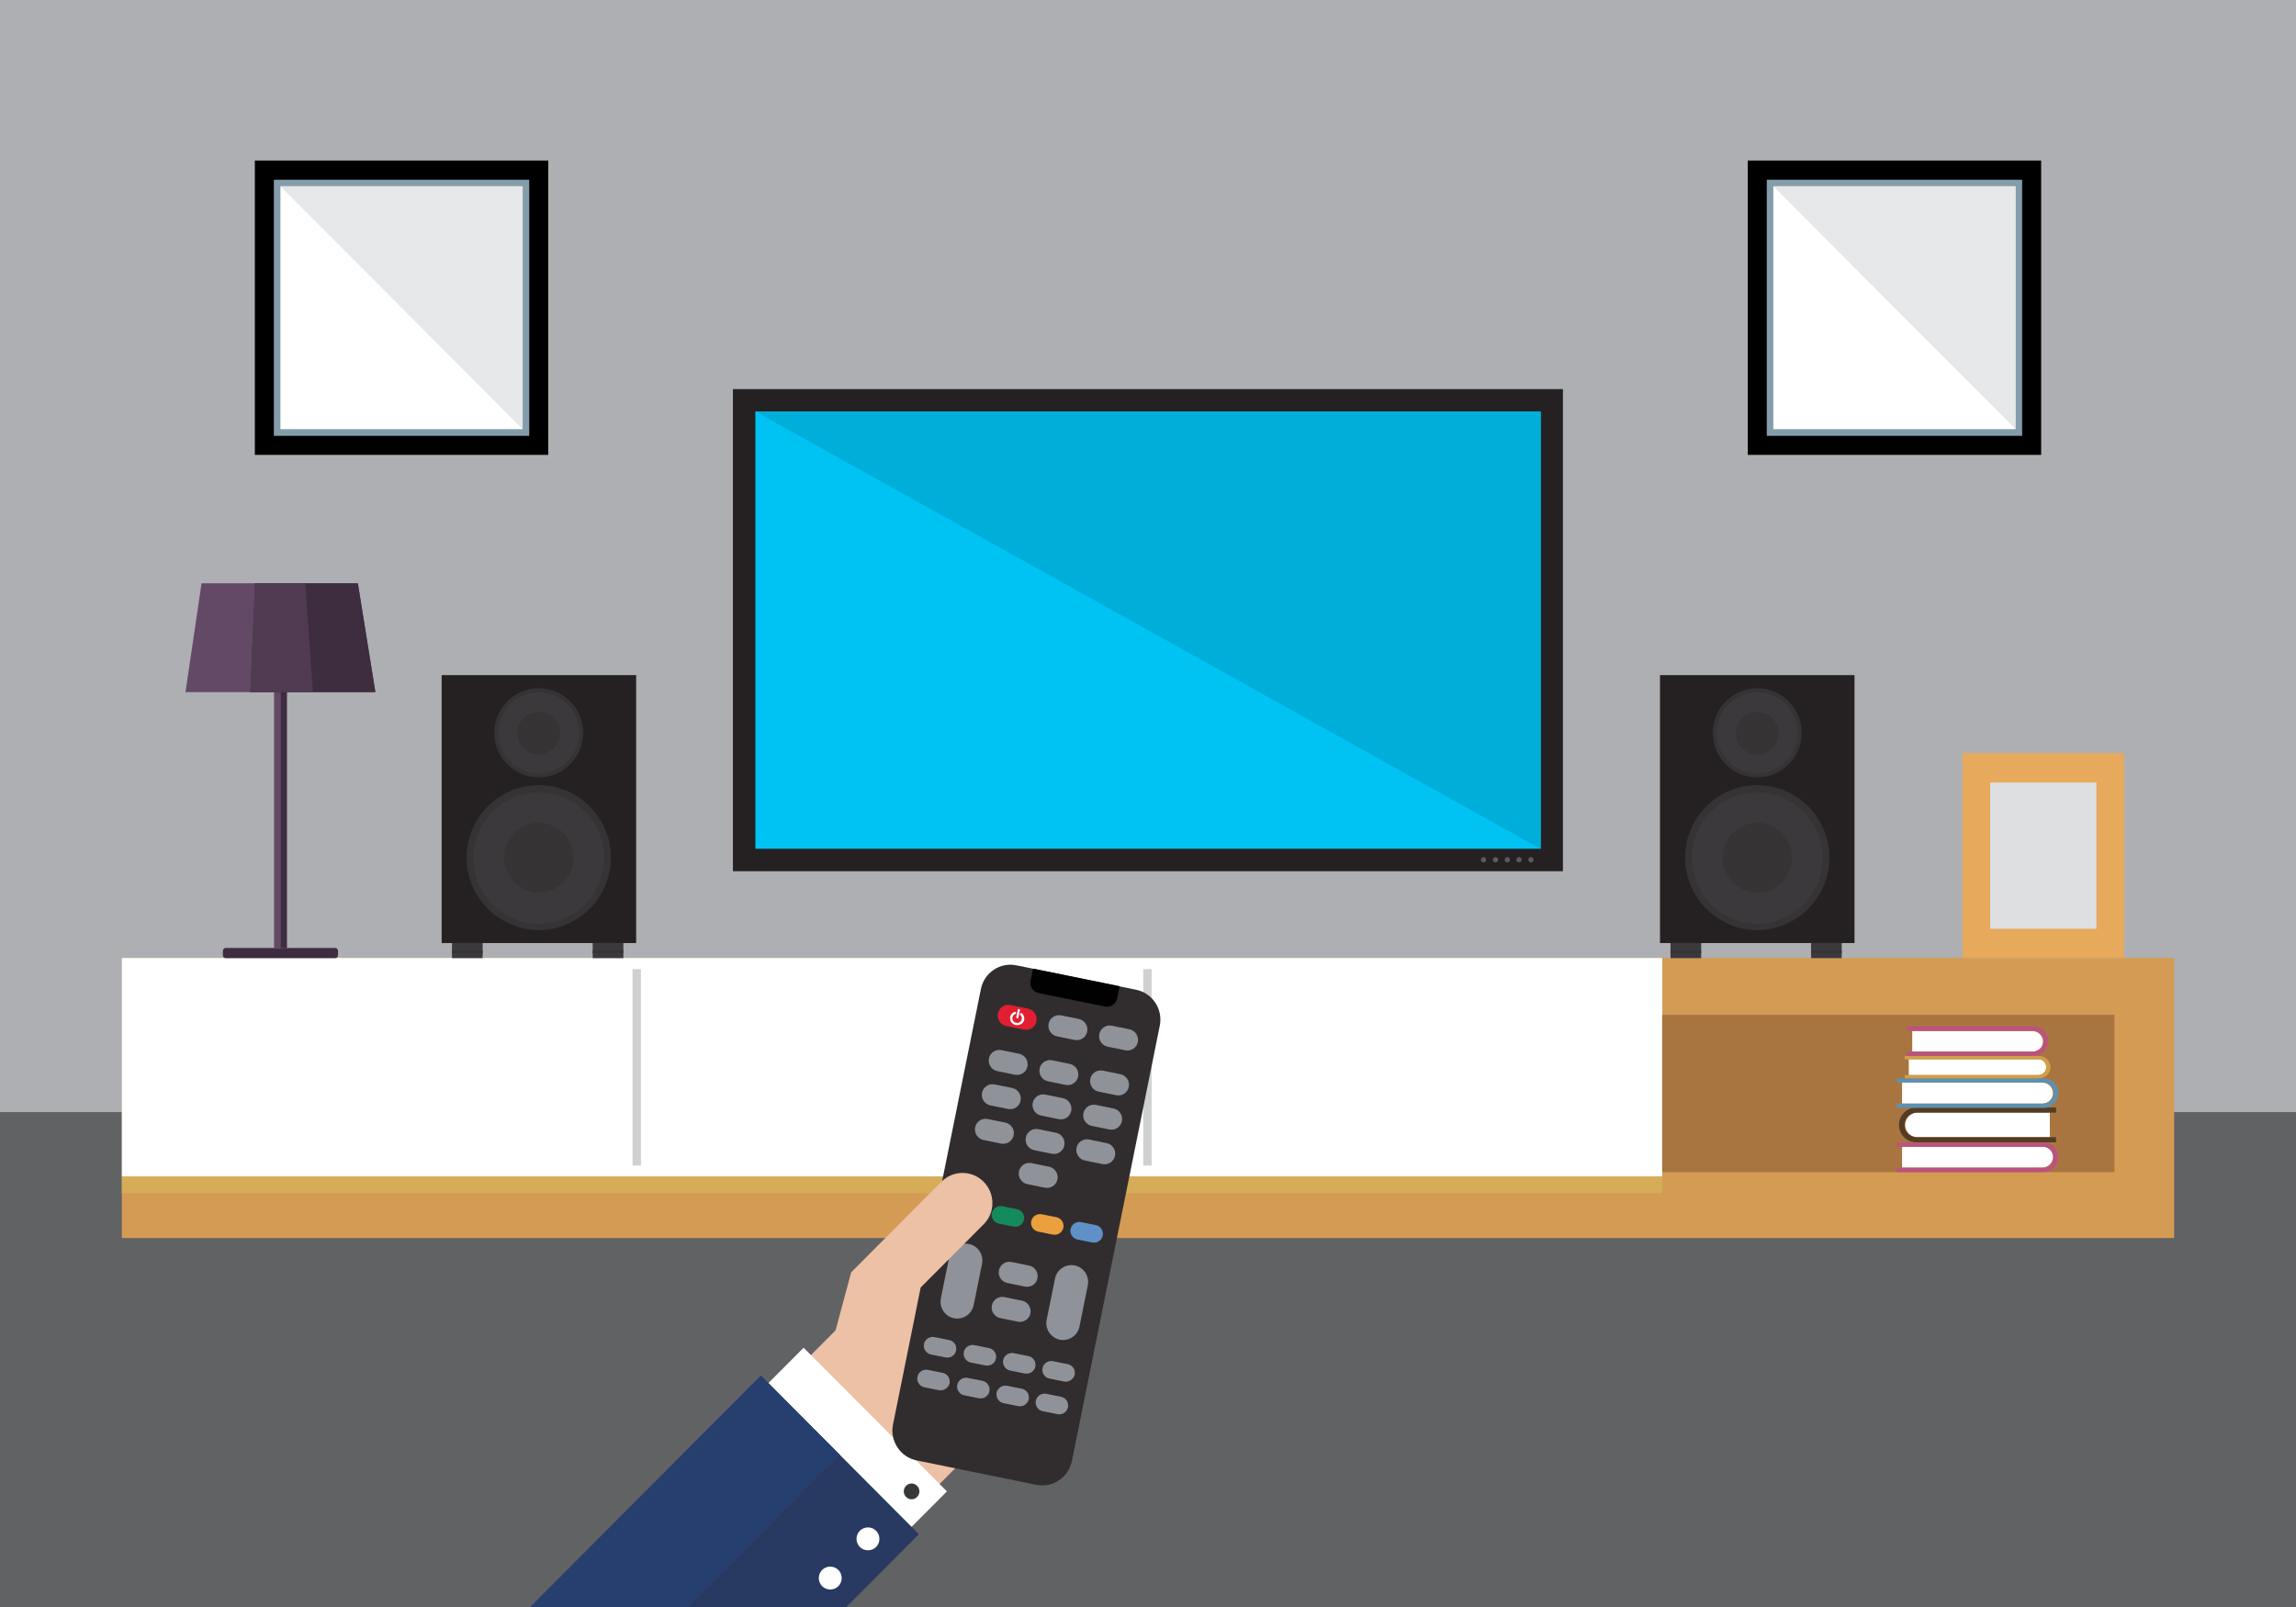 <?xml version="1.0" encoding="utf-8"?>
<!-- Generator: Adobe Illustrator 19.0.0, SVG Export Plug-In . SVG Version: 6.00 Build 0)  -->
<svg version="1.1" id="Layer_1" xmlns="http://www.w3.org/2000/svg" xmlns:xlink="http://www.w3.org/1999/xlink" x="0px" y="0px"
	 width="1400px" height="980px" viewBox="0 0 1400 980" enable-background="new 0 0 1400 980" xml:space="preserve">
<g id="XMLID_1_">
	<rect id="XMLID_110_" fill-rule="evenodd" clip-rule="evenodd" fill="#ADAFB2" width="1400" height="980"/>
	<rect id="XMLID_109_" y="678.2" fill-rule="evenodd" clip-rule="evenodd" fill="#616264" width="1400" height="301.8"/>
	<rect id="XMLID_108_" x="446.9" y="237.3" fill-rule="evenodd" clip-rule="evenodd" fill="#252122" width="506.1" height="294"/>
	<rect id="XMLID_107_" x="460.6" y="250.9" fill-rule="evenodd" clip-rule="evenodd" fill="#00C2F3" width="478.9" height="266.7"/>
	<polygon id="XMLID_106_" fill-rule="evenodd" clip-rule="evenodd" fill="#00AEDA" points="939.3,250.9 460.6,250.9 939.3,517.6 	
		"/>
	<path id="XMLID_105_" fill-rule="evenodd" clip-rule="evenodd" fill="#5A5B5F" d="M906.2,524.3c0-0.9-0.7-1.6-1.6-1.6
		c-0.9,0-1.6,0.7-1.6,1.6c0,0.9,0.7,1.6,1.6,1.6C905.5,525.9,906.2,525.2,906.2,524.3"/>
	<path id="XMLID_104_" fill-rule="evenodd" clip-rule="evenodd" fill="#5A5B5F" d="M913.5,524.3c0-0.9-0.7-1.6-1.6-1.6
		c-0.9,0-1.6,0.7-1.6,1.6c0,0.9,0.7,1.6,1.6,1.6C912.8,525.9,913.5,525.2,913.5,524.3"/>
	<path id="XMLID_103_" fill-rule="evenodd" clip-rule="evenodd" fill="#5A5B5F" d="M920.7,524.3c0-0.9-0.7-1.6-1.6-1.6
		c-0.9,0-1.6,0.7-1.6,1.6c0,0.9,0.7,1.6,1.6,1.6C920,525.9,920.7,525.2,920.7,524.3"/>
	<path id="XMLID_102_" fill-rule="evenodd" clip-rule="evenodd" fill="#5A5B5F" d="M927.8,524.3c0-0.9-0.7-1.6-1.6-1.6
		c-0.9,0-1.6,0.7-1.6,1.6c0,0.9,0.7,1.6,1.6,1.6C927.1,525.9,927.8,525.2,927.8,524.3"/>
	<path id="XMLID_101_" fill-rule="evenodd" clip-rule="evenodd" fill="#5A5B5F" d="M935.1,524.3c0-0.9-0.7-1.6-1.6-1.6
		c-0.9,0-1.6,0.7-1.6,1.6c0,0.9,0.7,1.6,1.6,1.6C934.4,525.9,935.1,525.2,935.1,524.3"/>
	<rect id="XMLID_100_" x="74.3" y="584.2" fill-rule="evenodd" clip-rule="evenodd" fill="#D39B54" width="1251.4" height="170.8"/>
	<rect id="XMLID_99_" x="74.3" y="584.2" fill-rule="evenodd" clip-rule="evenodd" fill="#FFFFFF" width="939.3" height="133.3"/>
	<rect id="XMLID_98_" x="1013.5" y="618.9" fill-rule="evenodd" clip-rule="evenodd" fill="#A87541" width="275.8" height="95.9"/>
	<rect id="XMLID_97_" x="74.3" y="717.6" fill-rule="evenodd" clip-rule="evenodd" fill="#D6AC59" width="939.3" height="10"/>
	<rect id="XMLID_96_" x="385.7" y="591" fill-rule="evenodd" clip-rule="evenodd" fill="#CFD0D1" width="5.1" height="119.8"/>
	<rect id="XMLID_95_" x="697.1" y="591" fill-rule="evenodd" clip-rule="evenodd" fill="#CFD0D1" width="5.1" height="119.8"/>
	<rect id="XMLID_94_" x="275.6" y="572.6" fill-rule="evenodd" clip-rule="evenodd" fill="#3B393C" width="18.7" height="11.7"/>
	<rect id="XMLID_93_" x="361.4" y="572.6" fill-rule="evenodd" clip-rule="evenodd" fill="#3B393C" width="18.7" height="11.7"/>
	<rect id="XMLID_92_" x="275.6" y="579.7" fill-rule="evenodd" clip-rule="evenodd" fill="#353334" width="18.7" height="1.6"/>
	<rect id="XMLID_91_" x="361.4" y="579.7" fill-rule="evenodd" clip-rule="evenodd" fill="#353334" width="18.7" height="1.6"/>
	<rect id="XMLID_90_" x="269.3" y="411.7" fill-rule="evenodd" clip-rule="evenodd" fill="#252122" width="118.6" height="163.4"/>
	<path id="XMLID_89_" fill-rule="evenodd" clip-rule="evenodd" fill="#353334" d="M328.5,474.1c14.8,0,27.1-12.1,27.1-27.2
		c0-14.9-12.1-27.2-27.1-27.2c-14.8,0-27.1,12.1-27.1,27.2C301.4,461.9,313.5,474.1,328.5,474.1"/>
	<path id="XMLID_88_" fill-rule="evenodd" clip-rule="evenodd" fill="#3B393C" d="M328.5,471.6c13.5,0,24.6-11,24.6-24.7
		c0-13.5-10.9-24.7-24.6-24.7c-13.5,0-24.6,11-24.6,24.7C303.9,460.6,314.9,471.6,328.5,471.6"/>
	<path id="XMLID_87_" fill-rule="evenodd" clip-rule="evenodd" fill="#353334" d="M328.5,460.1c7.1,0,13-5.9,13-13
		c0-7.1-5.9-13-13-13c-7.1,0-13,5.9-13,13C315.3,454.2,321.2,460.1,328.5,460.1"/>
	<path id="XMLID_86_" fill-rule="evenodd" clip-rule="evenodd" fill="#353334" d="M328.5,567.2c24.2,0,44-19.9,44-44.2
		s-19.8-44.2-44-44.2c-24.2,0-44,19.9-44,44.2S304.4,567.2,328.5,567.2"/>
	<path id="XMLID_85_" fill-rule="evenodd" clip-rule="evenodd" fill="#3B393C" d="M328.5,563.3c22.1,0,39.9-18.1,39.9-40
		c0-22.2-18-40-39.9-40c-22.1,0-39.9,18.1-39.9,40C288.6,545.2,306.7,563.3,328.5,563.3"/>
	<path id="XMLID_84_" fill-rule="evenodd" clip-rule="evenodd" fill="#353334" d="M328.5,544.3c11.6,0,21.2-9.6,21.2-21.3
		c0-11.7-9.6-21.3-21.2-21.3c-11.6,0-21.2,9.6-21.2,21.3C307.6,534.7,316.9,544.3,328.5,544.3"/>
	<rect id="XMLID_83_" x="1018.6" y="572.6" fill-rule="evenodd" clip-rule="evenodd" fill="#3B393C" width="18.7" height="11.7"/>
	<rect id="XMLID_82_" x="1104.3" y="572.6" fill-rule="evenodd" clip-rule="evenodd" fill="#3B393C" width="18.7" height="11.7"/>
	<rect id="XMLID_81_" x="1018.6" y="579.7" fill-rule="evenodd" clip-rule="evenodd" fill="#353334" width="18.7" height="1.6"/>
	<rect id="XMLID_80_" x="1104.3" y="579.7" fill-rule="evenodd" clip-rule="evenodd" fill="#353334" width="18.7" height="1.6"/>
	<rect id="XMLID_79_" x="1012.2" y="411.7" fill-rule="evenodd" clip-rule="evenodd" fill="#252122" width="118.6" height="163.4"/>
	<path id="XMLID_78_" fill-rule="evenodd" clip-rule="evenodd" fill="#353334" d="M1071.5,474.1c14.8,0,27.1-12.1,27.1-27.2
		c0-14.9-12.1-27.2-27.1-27.2c-14.8,0-27.1,12.1-27.1,27.2C1044.3,461.9,1056.4,474.1,1071.5,474.1"/>
	<path id="XMLID_77_" fill-rule="evenodd" clip-rule="evenodd" fill="#3B393C" d="M1071.5,471.6c13.5,0,24.6-11,24.6-24.7
		c0-13.5-10.9-24.7-24.6-24.7c-13.5,0-24.6,11-24.6,24.7C1046.8,460.6,1057.8,471.6,1071.5,471.6"/>
	<path id="XMLID_76_" fill-rule="evenodd" clip-rule="evenodd" fill="#353334" d="M1071.5,460.1c7.1,0,13-5.9,13-13
		c0-7.1-5.9-13-13-13c-7.1,0-13,5.9-13,13C1058.2,454.2,1064.2,460.1,1071.5,460.1"/>
	<path id="XMLID_75_" fill-rule="evenodd" clip-rule="evenodd" fill="#353334" d="M1071.5,567.2c24.2,0,44-19.9,44-44.2
		s-19.8-44.2-44-44.2c-24.2,0-44,19.9-44,44.2S1047.3,567.2,1071.5,567.2"/>
	<path id="XMLID_74_" fill-rule="evenodd" clip-rule="evenodd" fill="#3B393C" d="M1071.5,563.3c22.1,0,39.9-18.1,39.9-40
		c0-22.2-18-40-39.9-40c-22.1,0-39.9,18.1-39.9,40C1031.6,545.2,1049.6,563.3,1071.5,563.3"/>
	<path id="XMLID_73_" fill-rule="evenodd" clip-rule="evenodd" fill="#353334" d="M1071.5,544.3c11.6,0,21.2-9.6,21.2-21.3
		c0-11.7-9.6-21.3-21.2-21.3c-11.6,0-21.2,9.6-21.2,21.3C1050.5,534.7,1059.8,544.3,1071.5,544.3"/>
	<path id="XMLID_72_" fill-rule="evenodd" clip-rule="evenodd" fill="#FFFFFF" d="M1245.4,699.2h-85.6V712h85.6
		c3.5,0,6.4-2.9,6.4-6.4C1251.8,702.1,1248.9,699.2,1245.4,699.2"/>
	<path id="XMLID_71_" fill-rule="evenodd" clip-rule="evenodd" fill="#BC527F" d="M1246.1,696.8h-89.5v2.6l89.3,0
		c3.5,0,6.4,2.9,6.4,6.4s-2.9,6.4-6.4,6.4l-89.3,0v2.6h89.5c4.8,0,9-4,9-9C1255.1,700.7,1250.9,696.8,1246.1,696.8"/>
	<path id="XMLID_70_" fill-rule="evenodd" clip-rule="evenodd" fill="#FFFFFF" d="M1169.2,678.5h80.7v15h-80.7
		c-4.2,0-7.5-3.3-7.5-7.5C1161.7,682,1165.2,678.5,1169.2,678.5"/>
	<path id="XMLID_69_" fill-rule="evenodd" clip-rule="evenodd" fill="#543B21" d="M1168.4,675.4h85.3v3.1h-84.9
		c-4.2,0-7.5,3.3-7.5,7.5s3.3,7.5,7.5,7.5h84.9v3.1h-85.3c-5.7,0-10.5-4.8-10.5-10.6S1162.7,675.4,1168.4,675.4"/>
	<path id="XMLID_68_" fill-rule="evenodd" clip-rule="evenodd" fill="#FFFFFF" d="M1245.4,660.2h-85.6V673h85.6
		c3.5,0,6.4-2.9,6.4-6.4C1251.8,663.1,1248.9,660.2,1245.4,660.2"/>
	<path id="XMLID_67_" fill-rule="evenodd" clip-rule="evenodd" fill="#5E91B0" d="M1246.1,657.6h-89.5v2.6h89.3
		c3.5,0,6.4,2.9,6.4,6.4c0,3.5-2.9,6.4-6.4,6.4l-89.3,0v2.6h89.5c4.8,0,9-4,9-9C1255.1,661.5,1250.9,657.6,1246.1,657.6"/>
	<path id="XMLID_66_" fill-rule="evenodd" clip-rule="evenodd" fill="#FFFFFF" d="M1242.9,655.6h-79v-9.7h79c2.6,0,4.8,2.2,4.8,4.8
		C1247.7,653.4,1245.5,655.6,1242.9,655.6"/>
	<path id="XMLID_65_" fill-rule="evenodd" clip-rule="evenodd" fill="#D19F48" d="M1243.5,657.6h-82.1v-2h81.6
		c2.6,0,4.8-2.2,4.8-4.8c0-2.6-2.2-4.8-4.8-4.8l-81.6,0v-2h82.1c3.7,0,6.8,3.1,6.8,6.8C1250.3,654.5,1247.2,657.6,1243.5,657.6"/>
	<path id="XMLID_64_" fill-rule="evenodd" clip-rule="evenodd" fill="#FFFFFF" d="M1239.3,641.3H1166v-12.5h73.3
		c3.5,0,6.4,2.9,6.4,6.4C1245.7,638.7,1242.8,641.3,1239.3,641.3"/>
	<path id="XMLID_63_" fill-rule="evenodd" clip-rule="evenodd" fill="#BC527F" d="M1240.1,643.9h-77.2v-2.6h76.8
		c3.5,0,6.4-2.9,6.4-6.4s-2.9-6.4-6.4-6.4l-76.8,0v-2.6h77.2c4.8,0,8.8,4,8.8,8.8C1248.8,640,1244.9,643.9,1240.1,643.9"/>
	<polygon id="XMLID_62_" fill-rule="evenodd" clip-rule="evenodd" fill="#FFFFFF" points="1210.9,662 1200.8,662 1200.8,671.7 
		1205.8,667.7 1210.9,671.7 	"/>
	<g>
		<path id="XMLID_61_" fill-rule="evenodd" clip-rule="evenodd" fill="#3D2D3E" d="M137.6,578.1h66.8c1,0,1.7,0.8,1.7,1.8v2.6
			c0,1-0.8,1.8-1.7,1.8h-66.8c-1,0-1.7-0.8-1.7-1.8v-2.6C135.9,578.9,136.7,578.1,137.6,578.1"/>
		<g>
			<rect id="XMLID_60_" x="167.1" y="404.7" fill-rule="evenodd" clip-rule="evenodd" fill="#634965" width="7.8" height="173.5"/>
			<rect id="XMLID_59_" x="171.2" y="404.7" fill-rule="evenodd" clip-rule="evenodd" fill="#3D2D3E" width="3.7" height="173.5"/>
			<polygon id="XMLID_58_" fill-rule="evenodd" clip-rule="evenodd" fill="#634965" points="113.1,422.1 228.9,422.1 218.2,355.7 
				122.9,355.7 			"/>
			<polygon id="XMLID_57_" fill-rule="evenodd" clip-rule="evenodd" fill="#3D2D3E" points="152.7,422.1 228.9,422.1 218.2,355.7 
				155.5,355.7 			"/>
			<polygon id="XMLID_56_" fill-rule="evenodd" clip-rule="evenodd" fill="#503B52" points="152.7,422.1 190.8,422.1 186.2,355.7 
				155.5,355.7 			"/>
		</g>
	</g>
	<polygon id="XMLID_55_" fill-rule="evenodd" clip-rule="evenodd" fill="#F3C09B" points="551,774.5 646.7,870.5 637.5,879.7 
		583.6,894.2 507.7,818 	"/>
	<polygon id="XMLID_54_" fill-rule="evenodd" clip-rule="evenodd" fill="#ECC1A6" points="669.6,807.9 591.2,729.3 341.4,980 
		498.2,980 	"/>
	<polygon id="XMLID_53_" fill-rule="evenodd" clip-rule="evenodd" fill="#FFFFFF" points="507.1,980 577.4,909.5 490,821.9 
		332.4,980 	"/>
	<polygon id="XMLID_52_" fill-rule="evenodd" clip-rule="evenodd" fill="#283962" points="516.1,980 560.3,935.6 464,838.9 
		323.4,980 	"/>
	<path id="XMLID_51_" fill-rule="evenodd" clip-rule="evenodd" fill="#353839" d="M559.2,912.9c-1.9,1.9-4.9,1.9-6.7,0
		c-1.9-1.9-1.9-4.9,0-6.8c1.9-1.9,4.9-1.9,6.7,0C561.1,908,561.1,911,559.2,912.9"/>
	<polygon id="XMLID_50_" fill-rule="evenodd" clip-rule="evenodd" fill="#273F6E" points="512.2,887.3 464,838.9 323.4,980 
		419.8,980 	"/>
	<path id="XMLID_49_" fill-rule="evenodd" clip-rule="evenodd" fill="#FFFFFF" d="M534.2,943.4c-2.7,2.7-7.2,2.7-9.9,0
		c-2.7-2.7-2.7-7.2,0-9.9c2.7-2.7,7.2-2.7,9.9,0C536.9,936.2,536.9,940.7,534.2,943.4"/>
	<path id="XMLID_48_" fill-rule="evenodd" clip-rule="evenodd" fill="#FFFFFF" d="M511.2,967.3c-2.7,2.7-7.2,2.7-9.9,0
		c-2.7-2.7-2.7-7.2,0-9.9c2.7-2.7,7.2-2.7,9.9,0C513.9,960.1,513.9,964.6,511.2,967.3"/>
	<path id="XMLID_47_" fill-rule="evenodd" clip-rule="evenodd" fill="#312D2F" d="M619.8,588.7l73,14.9c9.9,2,16.4,11.8,14.4,21.8
		l-53.6,265.6c-2,10-11.8,16.5-21.7,14.5l-73-14.9c-9.9-2-16.4-11.8-14.4-21.8l53.6-265.6C600.1,593.1,609.9,586.6,619.8,588.7"/>
	<path id="XMLID_46_" fill-rule="evenodd" clip-rule="evenodd" fill="#000100" d="M629.9,590.7l52.8,10.7l-1.5,7.5
		c-0.7,3.4-4,5.6-7.4,4.9l-40.5-8.2c-3.4-0.7-5.6-4-4.9-7.4L629.9,590.7z"/>
	<path id="XMLID_45_" fill-rule="evenodd" clip-rule="evenodd" fill="#909299" d="M618.9,655.4l-10.8-2.2c-3.5-0.7-5.8-4.2-5.1-7.7
		c0.7-3.5,4.1-5.8,7.6-5.1l10.8,2.2c3.5,0.7,5.8,4.2,5.1,7.7v0C625.9,653.8,622.4,656.1,618.9,655.4"/>
	<path id="XMLID_44_" fill-rule="evenodd" clip-rule="evenodd" fill="#909299" d="M649.8,661.6l-10.8-2.2c-3.5-0.7-5.8-4.2-5.1-7.7
		l0,0c0.7-3.5,4.1-5.8,7.6-5.1l10.8,2.2c3.5,0.7,5.8,4.2,5.1,7.7v0C656.7,660,653.3,662.3,649.8,661.6"/>
	<path id="XMLID_43_" fill-rule="evenodd" clip-rule="evenodd" fill="#909299" d="M680.7,667.9l-10.8-2.2c-3.5-0.7-5.8-4.2-5.1-7.7
		l0,0c0.7-3.5,4.1-5.8,7.6-5.1l10.8,2.2c3.5,0.7,5.8,4.2,5.1,7.7l0,0C687.6,666.3,684.2,668.6,680.7,667.9"/>
	<path id="XMLID_42_" fill-rule="evenodd" clip-rule="evenodd" fill="#909299" d="M614.7,676.3l-10.8-2.2c-3.5-0.7-5.8-4.2-5.1-7.7
		l0,0c0.7-3.5,4.1-5.8,7.6-5.1l10.8,2.2c3.5,0.7,5.8,4.2,5.1,7.7l0,0C621.6,674.7,618.2,677,614.7,676.3"/>
	<path id="XMLID_41_" fill-rule="evenodd" clip-rule="evenodd" fill="#909299" d="M645.6,682.5l-10.8-2.2c-3.5-0.7-5.8-4.2-5.1-7.7
		v0c0.7-3.5,4.1-5.8,7.6-5.1l10.8,2.2c3.5,0.7,5.8,4.2,5.1,7.7C652.5,681,649.1,683.2,645.6,682.5"/>
	<path id="XMLID_40_" fill-rule="evenodd" clip-rule="evenodd" fill="#909299" d="M676.5,688.8l-10.8-2.2c-3.5-0.7-5.8-4.2-5.1-7.7
		l0,0c0.7-3.5,4.1-5.8,7.6-5.1l10.8,2.2c3.5,0.7,5.8,4.2,5.1,7.7l0,0C683.4,687.2,680,689.5,676.5,688.8"/>
	<path id="XMLID_39_" fill-rule="evenodd" clip-rule="evenodd" fill="#909299" d="M610.5,697.4l-10.8-2.2c-3.5-0.7-5.8-4.2-5.1-7.7
		l0,0c0.7-3.5,4.1-5.8,7.6-5.1l10.8,2.2c3.5,0.7,5.8,4.2,5.1,7.7l0,0C617.4,695.8,614,698.1,610.5,697.4"/>
	<path id="XMLID_38_" fill-rule="evenodd" clip-rule="evenodd" fill="#909299" d="M641.4,703.6l-10.8-2.2c-3.5-0.7-5.8-4.2-5.1-7.7
		l0,0c0.7-3.5,4.1-5.8,7.6-5.1l10.8,2.2c3.5,0.7,5.8,4.2,5.1,7.7h0C648.3,702,644.9,704.3,641.4,703.6"/>
	<path id="XMLID_37_" fill-rule="evenodd" clip-rule="evenodd" fill="#909299" d="M672.3,709.9l-10.8-2.2c-3.5-0.7-5.8-4.2-5.1-7.7
		l0,0c0.7-3.5,4.1-5.8,7.6-5.1l10.8,2.2c3.5,0.7,5.8,4.2,5.1,7.7v0C679.2,708.3,675.8,710.6,672.3,709.9"/>
	<path id="XMLID_36_" fill-rule="evenodd" clip-rule="evenodd" fill="#909299" d="M637.2,724.3l-10.8-2.2c-3.5-0.7-5.8-4.2-5.1-7.7
		l0,0c0.7-3.5,4.1-5.8,7.6-5.1l10.8,2.2c3.5,0.7,5.8,4.2,5.1,7.7v0C644.1,722.7,640.7,725,637.2,724.3"/>
	<path id="XMLID_35_" fill-rule="evenodd" clip-rule="evenodd" fill="#E11F30" d="M593.7,743.1l-9-1.8c-2.9-0.6-4.8-3.5-4.2-6.4l0,0
		c0.6-2.9,3.5-4.8,6.4-4.2l9,1.8c2.9,0.6,4.8,3.5,4.2,6.4l0,0C599.5,741.8,596.6,743.7,593.7,743.1"/>
	<path id="XMLID_34_" fill-rule="evenodd" clip-rule="evenodd" fill="#158A5D" d="M618,748l-9-1.8c-2.9-0.6-4.8-3.5-4.2-6.4h0
		c0.6-2.9,3.5-4.8,6.4-4.2l9,1.8c2.9,0.6,4.8,3.5,4.2,6.4C623.8,746.7,620.9,748.6,618,748"/>
	<path id="XMLID_33_" fill-rule="evenodd" clip-rule="evenodd" fill="#EBA03E" d="M642,752.9l-9-1.8c-2.9-0.6-4.8-3.5-4.2-6.4
		c0.6-2.9,3.5-4.8,6.4-4.2l9,1.8c2.9,0.6,4.8,3.5,4.2,6.4C647.8,751.6,644.9,753.5,642,752.9"/>
	<path id="XMLID_32_" fill-rule="evenodd" clip-rule="evenodd" fill="#6090C8" d="M666,757.7l-9-1.8c-2.9-0.6-4.8-3.5-4.2-6.4l0,0
		c0.6-2.9,3.5-4.8,6.4-4.2l9,1.8c2.9,0.6,4.8,3.5,4.2,6.4l0,0C671.8,756.4,668.9,758.3,666,757.7"/>
	<path id="XMLID_31_" fill-rule="evenodd" clip-rule="evenodd" fill="#909299" d="M573.7,791.8l5.1-25.2c1.1-5.5,6.5-9.1,12-8l0,0
		c5.5,1.1,9.1,6.5,8,12.1l-5.1,25.2c-1.1,5.5-6.5,9.1-12,8h0C576.2,802.8,572.6,797.4,573.7,791.8"/>
	<path id="XMLID_30_" fill-rule="evenodd" clip-rule="evenodd" fill="#909299" d="M638.2,804.9l5.1-25.2c1.1-5.5,6.5-9.1,12-8l0,0
		c5.5,1.1,9.1,6.5,8,12.1l-5.1,25.2c-1.1,5.5-6.5,9.1-12,8C640.7,815.8,637.1,810.4,638.2,804.9"/>
	<path id="XMLID_29_" fill-rule="evenodd" clip-rule="evenodd" fill="#E11F30" d="M624.4,627.9l-10.8-2.2c-3.5-0.7-5.8-4.2-5.1-7.7
		v0c0.7-3.5,4.1-5.8,7.6-5.1l10.8,2.2c3.5,0.7,5.8,4.2,5.1,7.7v0C631.4,626.3,627.9,628.6,624.4,627.9"/>
	<path id="XMLID_28_" fill-rule="evenodd" clip-rule="evenodd" fill="#FFFFFF" d="M619.5,624.5c0,0-0.1,0-0.1,0
		c-1-0.2-1.8-0.8-2.3-1.7c-0.5-0.8-0.6-1.8-0.4-2.7c0.3-1.1,1.1-2,2.2-2.5c0,0,0.1,0,0.1,0c0,0,0,0.1,0,0.1c-1,0.4-1.8,1.3-2.1,2.4
		c-0.2,0.9-0.1,1.8,0.4,2.5c0.5,0.8,1.3,1.4,2.2,1.6c1.9,0.5,3.8-0.7,4.3-2.5c0.3-1.2-0.1-2.5-1-3.3c0,0,0-0.1,0-0.1
		c0,0,0.1,0,0.1,0c1,0.9,1.4,2.2,1.1,3.5C623.3,623.7,621.4,624.9,619.5,624.5"/>
	<path id="XMLID_27_" fill-rule="evenodd" clip-rule="evenodd" fill="#FFFFFF" d="M619.4,625.1L619.4,625.1c-0.1,0-0.1,0-0.2,0
		c-1.1-0.3-2.1-1-2.7-2c-0.6-0.9-0.7-2.1-0.5-3.1c0.3-1.3,1.3-2.4,2.6-2.9c0.4-0.1,0.7,0,0.9,0.4c0.1,0.2,0.1,0.4,0,0.5
		c-0.1,0.2-0.2,0.3-0.4,0.4c-0.9,0.3-1.5,1.1-1.7,1.9c-0.2,0.7-0.1,1.4,0.3,2.1c0.4,0.7,1.1,1.2,1.8,1.3c1.6,0.4,3.1-0.5,3.5-2
		c0.2-1-0.1-2-0.8-2.7c-0.3-0.3-0.3-0.7,0-1c0.3-0.3,0.7-0.3,1,0c1.1,1,1.6,2.6,1.3,4.1C623.9,624.2,621.7,625.5,619.4,625.1"/>
	<path id="XMLID_26_" fill-rule="evenodd" clip-rule="evenodd" fill="#FFFFFF" d="M620.3,620.4C620.3,620.4,620.3,620.3,620.3,620.4
		l0.8-4.5c0,0,0-0.1,0.1-0.1c0,0,0.1,0,0.1,0.1L620.3,620.4C620.4,620.4,620.4,620.4,620.3,620.4"/>
	<path id="XMLID_25_" fill-rule="evenodd" clip-rule="evenodd" fill="#FFFFFF" d="M620.2,621c-0.4-0.1-0.6-0.4-0.5-0.8l0.9-4.4
		c0.1-0.4,0.4-0.6,0.8-0.5c0.4,0.1,0.6,0.4,0.5,0.8l-0.9,4.4C620.9,620.8,620.6,621.1,620.2,621"/>
	<path id="XMLID_24_" fill-rule="evenodd" clip-rule="evenodd" fill="#909299" d="M655.3,634.2l-10.8-2.2c-3.5-0.7-5.8-4.2-5.1-7.7
		l0,0c0.7-3.5,4.1-5.8,7.6-5.1l10.8,2.2c3.5,0.7,5.8,4.2,5.1,7.7v0C662.3,632.6,658.8,634.9,655.3,634.2"/>
	<path id="XMLID_23_" fill-rule="evenodd" clip-rule="evenodd" fill="#909299" d="M686.2,640.5l-10.8-2.2c-3.5-0.7-5.8-4.2-5.1-7.7
		c0.7-3.5,4.1-5.8,7.6-5.1l10.8,2.2c3.5,0.7,5.8,4.2,5.1,7.7h0C693.2,638.9,689.7,641.2,686.2,640.5"/>
	<path id="XMLID_22_" fill-rule="evenodd" clip-rule="evenodd" fill="#909299" d="M625,784.6l-10.8-2.2c-3.5-0.7-5.8-4.2-5.1-7.7
		l0,0c0.7-3.5,4.1-5.8,7.6-5.1l10.8,2.2c3.5,0.7,5.8,4.2,5.1,7.7l0,0C632,783,628.5,785.3,625,784.6"/>
	<path id="XMLID_21_" fill-rule="evenodd" clip-rule="evenodd" fill="#909299" d="M620.7,806l-10.8-2.2c-3.5-0.7-5.8-4.2-5.1-7.7
		l0,0c0.7-3.5,4.1-5.8,7.6-5.1l10.8,2.2c3.5,0.7,5.8,4.2,5.1,7.7l0,0C627.6,804.4,624.2,806.7,620.7,806"/>
	<path id="XMLID_20_" fill-rule="evenodd" clip-rule="evenodd" fill="#909299" d="M576.6,827.8l-9-1.8c-2.9-0.6-4.8-3.5-4.2-6.4
		c0.6-2.9,3.5-4.8,6.4-4.2l9,1.8c2.9,0.6,4.8,3.5,4.2,6.4h0C582.4,826.5,579.5,828.4,576.6,827.8"/>
	<path id="XMLID_19_" fill-rule="evenodd" clip-rule="evenodd" fill="#909299" d="M600.9,832.7l-9-1.8c-2.9-0.6-4.8-3.5-4.2-6.4l0,0
		c0.6-2.9,3.5-4.8,6.4-4.2l9,1.8c2.9,0.6,4.8,3.5,4.2,6.4C606.7,831.4,603.8,833.3,600.9,832.7"/>
	<path id="XMLID_18_" fill-rule="evenodd" clip-rule="evenodd" fill="#909299" d="M624.9,837.6l-9-1.8c-2.9-0.6-4.8-3.5-4.2-6.4
		c0.6-2.9,3.5-4.8,6.4-4.2l9,1.8c2.9,0.6,4.8,3.5,4.2,6.4C630.7,836.3,627.8,838.2,624.9,837.6"/>
	<path id="XMLID_17_" fill-rule="evenodd" clip-rule="evenodd" fill="#909299" d="M648.9,842.5l-9-1.8c-2.9-0.6-4.8-3.5-4.2-6.4h0
		c0.6-2.9,3.5-4.8,6.4-4.2l9,1.8c2.9,0.6,4.8,3.5,4.2,6.4l0,0C654.6,841.1,651.8,843,648.9,842.5"/>
	<path id="XMLID_16_" fill-rule="evenodd" clip-rule="evenodd" fill="#909299" d="M572.6,847.8l-9-1.8c-2.9-0.6-4.8-3.5-4.2-6.4
		c0.6-2.9,3.5-4.8,6.4-4.2l9,1.8c2.9,0.6,4.8,3.5,4.2,6.4h0C578.3,846.4,575.5,848.3,572.6,847.8"/>
	<path id="XMLID_15_" fill-rule="evenodd" clip-rule="evenodd" fill="#909299" d="M596.9,852.7l-9-1.8c-2.9-0.6-4.8-3.5-4.2-6.4l0,0
		c0.6-2.9,3.5-4.8,6.4-4.2l9,1.8c2.9,0.6,4.8,3.5,4.2,6.4C602.7,851.4,599.8,853.3,596.9,852.7"/>
	<path id="XMLID_14_" fill-rule="evenodd" clip-rule="evenodd" fill="#909299" d="M620.9,857.5l-9-1.8c-2.9-0.6-4.8-3.5-4.2-6.4
		c0.6-2.9,3.5-4.8,6.4-4.2l9,1.8c2.9,0.6,4.8,3.5,4.2,6.4C626.6,856.2,623.8,858.1,620.9,857.5"/>
	<path id="XMLID_13_" fill-rule="evenodd" clip-rule="evenodd" fill="#909299" d="M644.8,862.4l-9-1.8c-2.9-0.6-4.8-3.5-4.2-6.4h0
		c0.6-2.9,3.5-4.8,6.4-4.2l9,1.8c2.9,0.6,4.8,3.5,4.2,6.4l0,0C650.6,861.1,647.8,863,644.8,862.4"/>
	<path id="XMLID_12_" fill-rule="evenodd" clip-rule="evenodd" fill="#ECC1A6" d="M507.7,818l10.5,10.5l81.6-81.9
		c7.1-7.1,7.1-18.7,0-25.9c-7.1-7.2-18.7-7.2-25.8,0l-55,55.2L507.7,818z"/>
	<rect id="XMLID_11_" x="155.4" y="97.9" fill-rule="evenodd" clip-rule="evenodd" width="178.9" height="179.5"/>
	<rect id="XMLID_10_" x="167" y="109.6" fill-rule="evenodd" clip-rule="evenodd" fill="#849DAA" width="155.7" height="156.2"/>
	<rect id="XMLID_9_" x="171" y="113.6" fill-rule="evenodd" clip-rule="evenodd" fill="#FFFFFF" width="147.6" height="148.1"/>
	<polygon id="XMLID_8_" fill-rule="evenodd" clip-rule="evenodd" fill="#E6E7E8" points="171,113.6 318.7,113.6 318.7,261.7 	"/>
	<rect id="XMLID_7_" x="1065.7" y="97.9" fill-rule="evenodd" clip-rule="evenodd" width="178.9" height="179.5"/>
	<rect id="XMLID_6_" x="1077.3" y="109.6" fill-rule="evenodd" clip-rule="evenodd" fill="#849DAA" width="155.7" height="156.2"/>
	<rect id="XMLID_5_" x="1081.3" y="113.6" fill-rule="evenodd" clip-rule="evenodd" fill="#FFFFFF" width="147.6" height="148.1"/>
	<polygon id="XMLID_4_" fill-rule="evenodd" clip-rule="evenodd" fill="#E6E7E8" points="1081.3,113.6 1229,113.6 1229,261.7 	"/>
	<g>
		<rect id="XMLID_3_" x="1196.6" y="459.3" fill-rule="evenodd" clip-rule="evenodd" fill="#E7A95C" width="98.6" height="124.9"/>
		<rect id="XMLID_2_" x="1213.5" y="477.2" fill-rule="evenodd" clip-rule="evenodd" fill="#DEDFE0" width="64.8" height="89.2"/>
	</g>
</g>
</svg>
